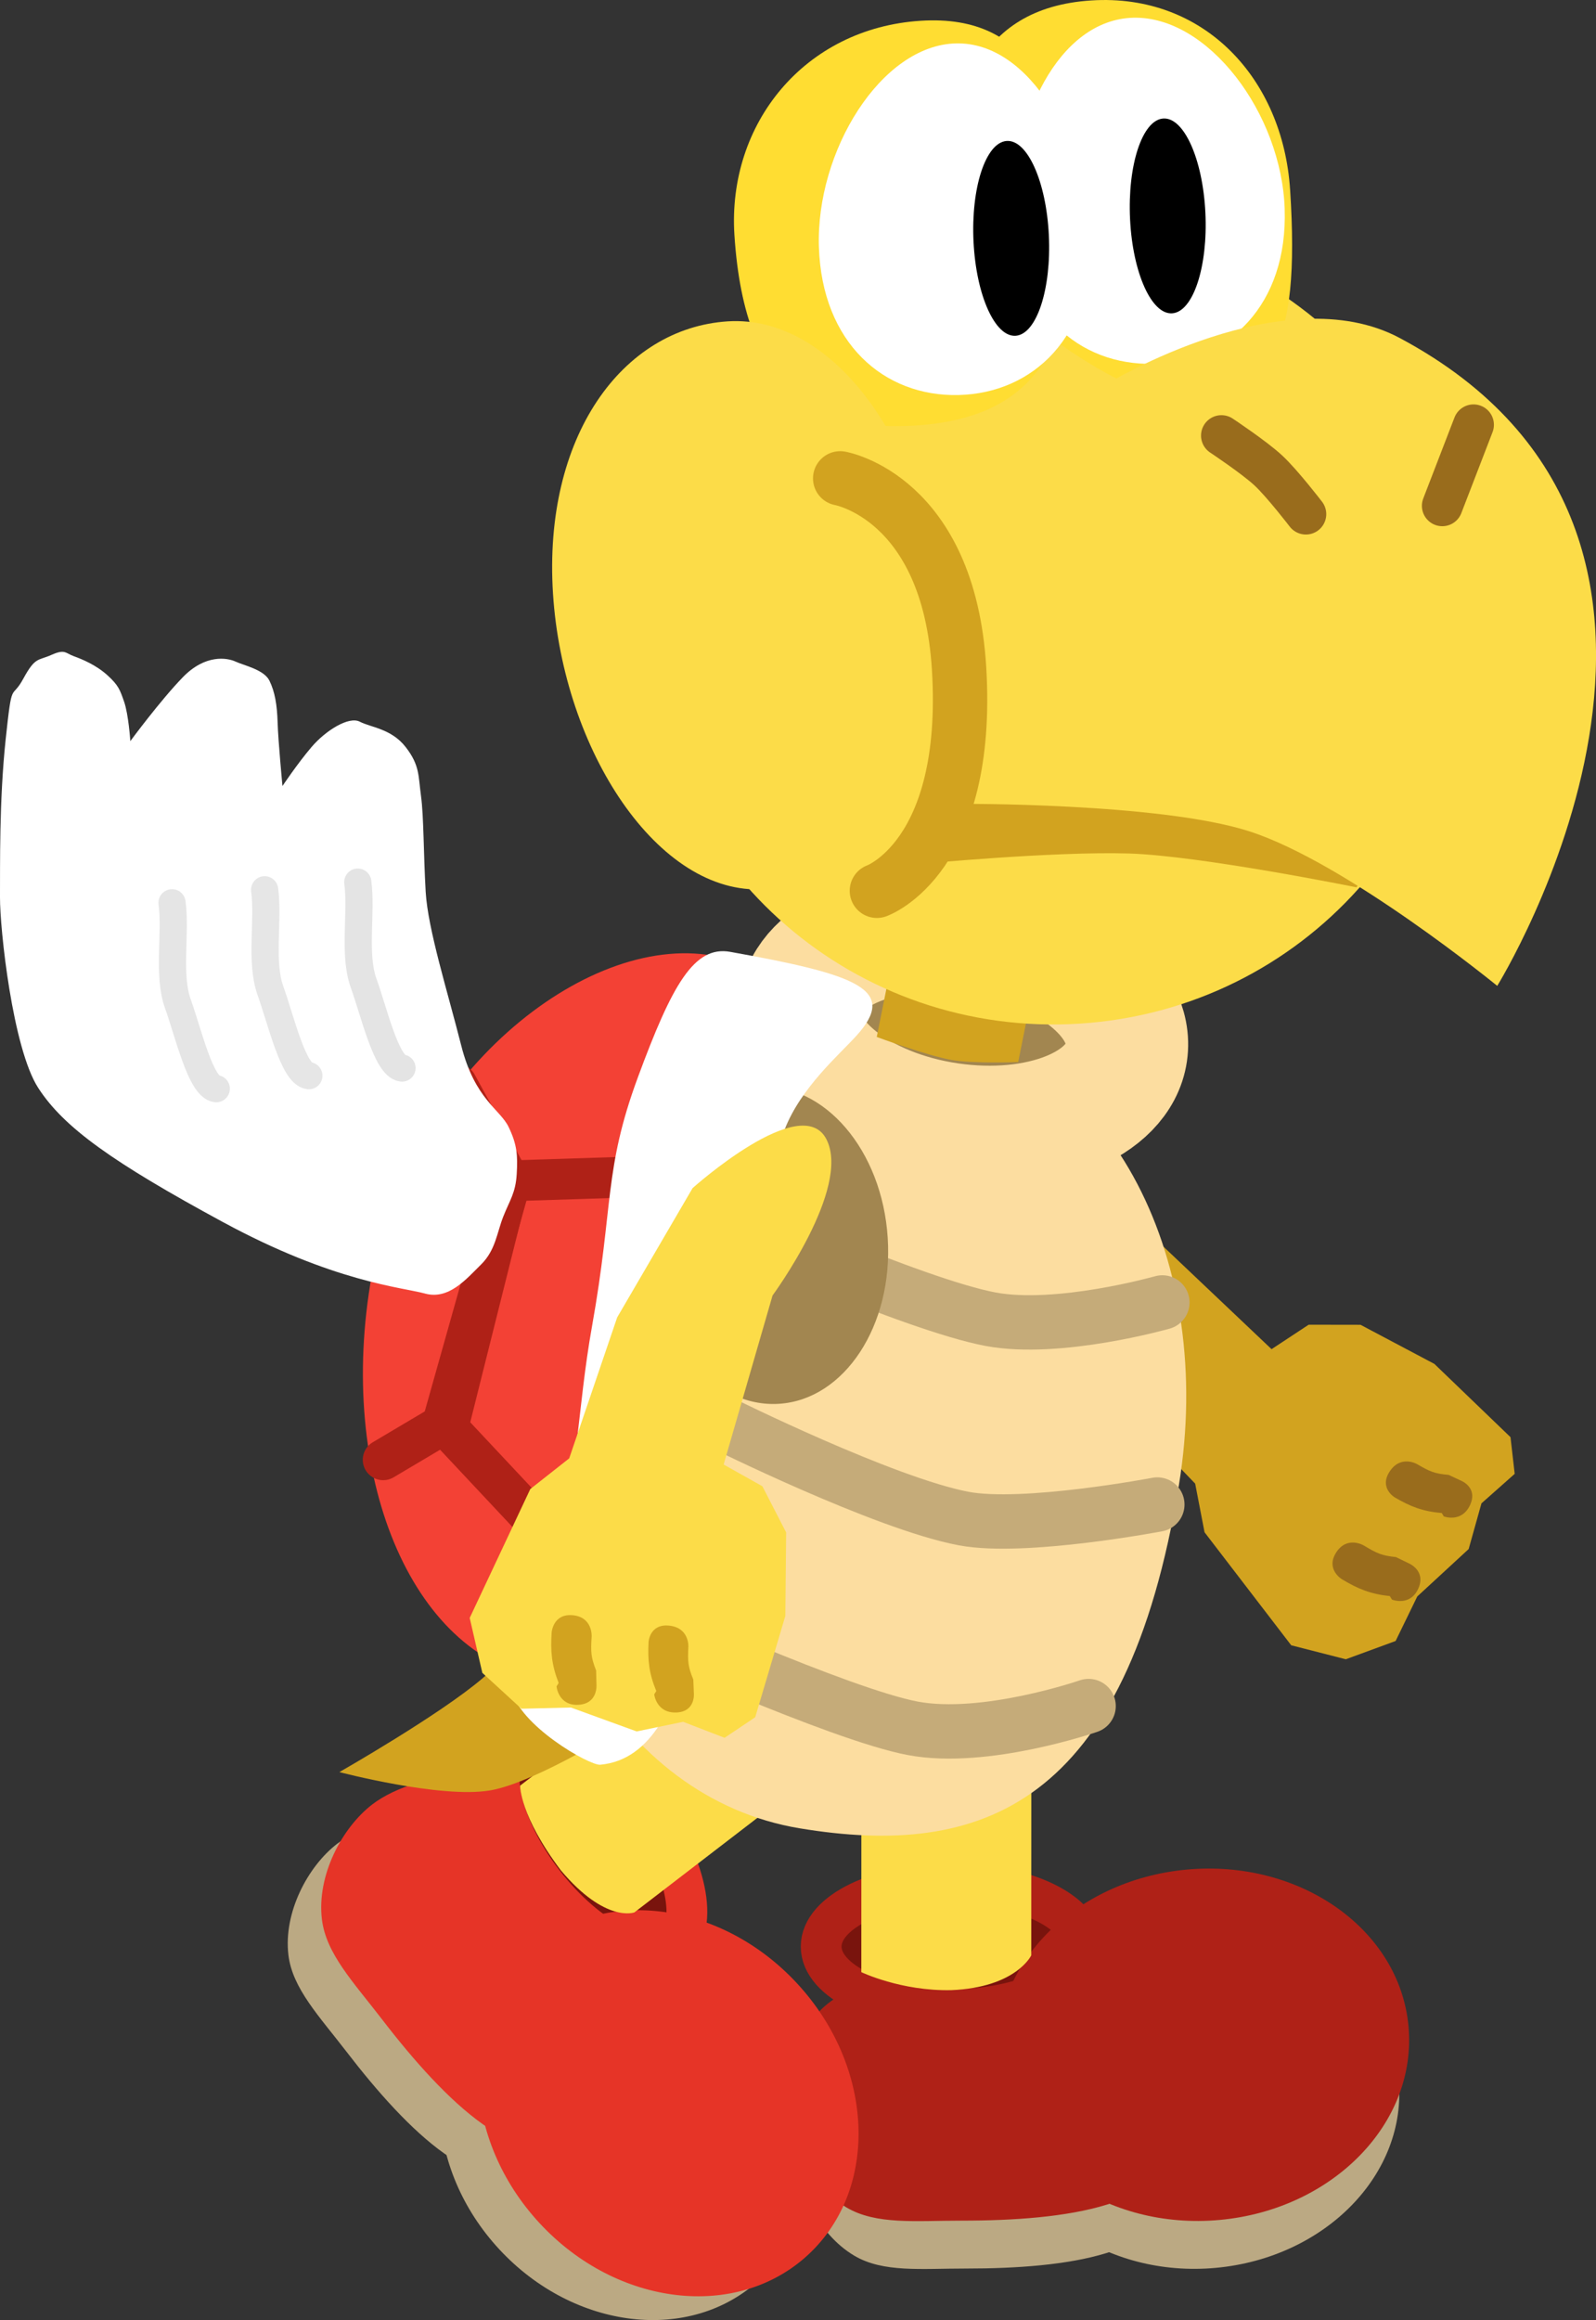 <svg version="1.1" xmlns="http://www.w3.org/2000/svg" xmlns:xlink="http://www.w3.org/1999/xlink" width="58.706" height="85.315" viewBox="0,0,58.706,85.315"><rect x="0" y="0" width="58.706" height="85.315" fill="#333333" stroke="none"/><g transform="translate(-206.364,-138.651)"><g data-paper-data="{&quot;isPaintingLayer&quot;:true}" fill-rule="nonzero" stroke-linejoin="miter" stroke-miterlimit="10" stroke-dasharray="" stroke-dashoffset="0" style="mix-blend-mode: normal"><g data-paper-data="{&quot;index&quot;:null}"><path d="M244.251,179.413c2.02,0.014 4.188,4.397 4.188,4.397l4.697,4.453l1.364,-0.899l1.909,0.003l2.716,1.438l2.8,2.694l0.154,1.349l-1.222,1.084l-0.471,1.681l-1.89,1.743l-0.797,1.638l-1.832,0.672l-2.008,-0.514l-3.188,-4.156l-0.345,-1.789l-3.795,-3.948l-2.949,-4.647c0,0 -1.351,-5.211 0.669,-5.197z" data-paper-data="{&quot;origPos&quot;:null}" fill="#d2a31f" stroke="#000000" stroke-width="0" stroke-linecap="round"/><path d="M258.532,197.069c-0.304,0.67 -0.968,0.403 -0.968,0.403l-0.078,-0.129c-0.714,-0.076 -1.171,-0.265 -1.763,-0.62c0,0 -0.61,-0.366 -0.208,-0.987c0.402,-0.621 1.012,-0.255 1.012,-0.255c0.489,0.294 0.661,0.373 1.185,0.428l0.459,0.223c0,0 0.665,0.267 0.361,0.937z" data-paper-data="{&quot;origPos&quot;:null}" fill="#996c1c" stroke="none" stroke-width="0.5" stroke-linecap="butt"/><path d="M260.434,194.002c-0.312,0.659 -0.962,0.411 -0.962,0.411l-0.075,-0.124c-0.703,-0.061 -1.149,-0.237 -1.726,-0.573c0,0 -0.595,-0.346 -0.187,-0.96c0.408,-0.614 1.002,-0.267 1.002,-0.267c0.477,0.278 0.645,0.352 1.161,0.396l0.449,0.209c0,0 0.65,0.248 0.338,0.908z" data-paper-data="{&quot;origPos&quot;:null}" fill="#996c1c" stroke="none" stroke-width="0.5" stroke-linecap="butt"/></g><g data-paper-data="{&quot;index&quot;:null}" stroke-linecap="butt"><g fill="#bba983" stroke="none" stroke-width="0"><path d="M249.423,219.118c-0.001,2.423 -3.803,2.954 -7.532,2.952c-1.637,-0.001 -3.044,0.158 -4.105,-0.473c-1.357,-0.805 -2.152,-2.558 -2.151,-3.917c0,-1.02 0.521,-2.495 1.372,-3.24c1.17,-1.025 2.965,-1.146 4.888,-1.146c3.32,0.001 7.53,3.4 7.529,5.823z"/><path d="M243.187,216.479c-0.325,-3.445 2.685,-6.539 6.723,-6.911c4.038,-0.371 7.576,2.121 7.901,5.566c0.325,3.445 -2.685,6.539 -6.723,6.911c-4.038,0.371 -7.576,-2.121 -7.901,-5.566z"/></g><g><path d="M249.511,217.261c-0.001,2.502 -3.927,3.05 -7.777,3.048c-1.691,-0.001 -3.143,0.163 -4.239,-0.488c-1.401,-0.831 -2.222,-2.641 -2.221,-4.044c0,-1.053 0.538,-2.576 1.416,-3.345c1.209,-1.058 3.062,-1.184 5.047,-1.183c3.428,0.001 7.775,3.51 7.774,6.012z" fill="#af2117" stroke="none" stroke-width="0"/><path d="M246.185,210.233c-0,1.277 -2.153,2.311 -4.809,2.31c-2.655,-0.001 -4.807,-1.036 -4.807,-2.313c0,-1.277 2.153,-2.311 4.809,-2.31c2.655,0.001 4.807,1.036 4.807,2.313z" fill="#79140d" stroke="#af2117" stroke-width="1.5"/><path d="M243.072,214.536c-0.336,-3.558 2.772,-6.752 6.942,-7.136c4.17,-0.383 7.823,2.19 8.158,5.747c0.336,3.558 -2.772,6.752 -6.942,7.136c-4.17,0.383 -7.823,-2.19 -8.158,-5.747z" fill="#af2117" stroke="none" stroke-width="0"/></g><path d="M238.046,211.171l0.005,-15.238l6.251,0.002l-0.005,14.618c0,0 -0.551,1.181 -2.942,1.28c-1.844,0.041 -3.309,-0.662 -3.309,-0.662z" fill="#fcdc48" stroke="none" stroke-width="0"/></g><g data-paper-data="{&quot;index&quot;:null}" stroke-linecap="butt"><g fill="#bba983" stroke="none" stroke-width="0"><path d="M226.033,218.258c-1.921,1.476 -4.659,-1.214 -6.932,-4.172c-0.998,-1.298 -1.98,-2.317 -2.128,-3.543c-0.189,-1.566 0.716,-3.265 1.794,-4.093c0.809,-0.621 2.296,-1.108 3.404,-0.887c1.526,0.303 2.716,1.652 3.888,3.177c2.022,2.632 1.895,8.042 -0.027,9.518z"/><path d="M224.324,211.705c2.533,-2.358 6.821,-1.858 9.576,1.117c2.756,2.975 2.937,7.298 0.403,9.656c-2.533,2.358 -6.821,1.858 -9.576,-1.117c-2.756,-2.975 -2.937,-7.298 -0.403,-9.656z"/></g><g><path d="M227.559,217.196c-1.984,1.524 -4.811,-1.254 -7.157,-4.308c-1.03,-1.341 -2.044,-2.392 -2.197,-3.658c-0.195,-1.617 0.739,-3.371 1.852,-4.226c0.835,-0.641 2.37,-1.144 3.515,-0.916c1.576,0.313 2.805,1.706 4.014,3.28c2.088,2.718 1.956,8.304 -0.028,9.828z" fill="#e63427" stroke="none" stroke-width="0"/><path d="M231.103,210.276c-1.012,0.778 -3.144,-0.299 -4.762,-2.404c-1.618,-2.106 -2.109,-4.443 -1.096,-5.221c1.012,-0.778 3.144,0.299 4.762,2.404c1.618,2.106 2.109,4.443 1.096,5.221z" fill="#79140d" stroke="#e63427" stroke-width="1.5"/><path d="M225.794,210.43c2.616,-2.435 7.043,-1.918 9.888,1.154c2.846,3.072 3.032,7.536 0.417,9.971c-2.616,2.435 -7.043,1.918 -9.888,-1.154c-2.846,-3.072 -3.032,-7.536 -0.417,-9.971z" fill="#e63427" stroke="none" stroke-width="0"/></g><path d="M237.482,195.111l3.809,4.957l-11.592,8.906c0,0 -1.063,0.406 -2.707,-1.548c-1.515,-2.01 -1.497,-3.113 -1.497,-3.113z" fill="#fcdc48" stroke="none" stroke-width="0"/></g><path d="M224.374,204.491c-1.807,0.301 -5.527,-0.676 -5.527,-0.676c0,0 3.708,-2.113 5.277,-3.458c1.263,-1.083 3.421,-3.997 3.421,-3.997l1.953,5.68c0,0 -3.384,2.162 -5.124,2.452z" fill="#d2a31f" stroke="#000000" stroke-width="0" stroke-linecap="round"/><g><path d="M226.138,189.14c1.35,-8.14 7.853,-13.843 14.527,-12.737c6.673,1.106 10.395,8.701 9.065,16.844c-1.933,11.838 -7.278,13.741 -13.952,12.635c-6.673,-1.106 -10.989,-8.602 -9.64,-16.743z" fill="#fcdda0" stroke="#00beff" stroke-width="0" stroke-linecap="butt"/><path d="M249.119,186.545c0,0 -3.826,1.086 -6.321,0.616c-2.816,-0.53 -9.731,-3.637 -9.731,-3.637" fill="none" stroke="#c5ab79" stroke-width="2" stroke-linecap="round"/><path d="M247.796,177.358c-0.284,1.935 -3.203,3.109 -6.519,2.622c-3.317,-0.487 -5.775,-2.45 -5.491,-4.384c0.284,-1.935 3.203,-3.109 6.519,-2.622c3.317,0.487 5.775,2.45 5.491,4.384z" fill="#a28650" stroke="#fcdda0" stroke-width="4.5" stroke-linecap="butt"/><path d="M248.934,193.976c0,0 -4.905,0.933 -7.117,0.517c-2.933,-0.552 -8.936,-3.538 -8.936,-3.538" fill="none" stroke="#c5ab79" stroke-width="2" stroke-linecap="round"/><path d="M238.614,176.782l1.054,-5.262l5.203,0.923l-1.054,5.262c0,0 -1.646,0.066 -2.457,-0.078c-0.912,-0.162 -2.746,-0.845 -2.746,-0.845z" fill="#d2a31f" stroke="none" stroke-width="0" stroke-linecap="butt"/><path d="M230.277,184.725c-0.206,-3.218 1.584,-5.952 3.997,-6.107c2.414,-0.154 4.537,2.329 4.743,5.547c0.206,3.218 -1.584,5.952 -3.997,6.107c-2.414,0.154 -4.537,-2.329 -4.743,-5.547z" fill="#a28650" stroke="none" stroke-width="NaN" stroke-linecap="butt"/><path d="M246.406,201.387c0,0 -3.806,1.319 -6.464,0.819c-2.692,-0.507 -9.908,-3.784 -9.908,-3.784" fill="none" stroke="#c5ab79" stroke-width="2" stroke-linecap="round"/><path d="M233.555,188.557c-1.312,7.331 -2.633,12.632 -7.35,11.788c-4.717,-0.844 -7.478,-7.471 -6.166,-14.801c1.312,-7.331 7.827,-12.594 12.545,-11.75c4.717,0.844 2.283,7.433 0.972,14.764z" fill="#f34135" stroke="#000000" stroke-width="0" stroke-linecap="butt"/><g fill="none" stroke="#af2117" stroke-width="1.5" stroke-linecap="round"><path d="M223.163,178.521l1.977,3.607l-2.512,8.916l-2.17,1.287" data-paper-data="{&quot;origPos&quot;:null}"/><path d="M226.578,195.16l-3.744,-3.994l2.277,-9.092l4.082,-0.13" data-paper-data="{&quot;origPos&quot;:null}"/></g><path d="M233.514,188.47c-1.235,6.905 -1.276,14.726 -5.072,15.074c-0.392,0.036 -3.012,-1.456 -3.268,-2.784c-0.256,-1.328 0.531,-2.309 1.674,-5.47c0.761,-2.106 0.745,-4.808 1.29,-7.854c0.804,-4.492 0.429,-5.754 1.688,-9.166c1.259,-3.412 2.071,-4.855 3.399,-4.617c4.717,0.844 6.18,1.391 4.638,3.088c-0.65,0.715 -2.041,1.907 -2.638,3.447c-1.378,3.559 -1.71,8.281 -1.71,8.281z" fill="#ffffff" stroke="none" stroke-width="0" stroke-linecap="butt"/></g><g><g stroke-width="0"><path d="M260.035,160.691c0.518,8.09 -5.729,15.075 -13.954,15.601c-8.224,0.526 -15.311,-5.605 -15.829,-13.695c-0.518,-8.09 5.729,-15.075 13.954,-15.601c8.224,-0.526 15.311,5.605 15.829,13.695z" fill="#fcdc48" stroke="none" stroke-linecap="butt"/><path d="M245.76,146.497c0.378,5.911 -2.298,7.582 -5.717,7.801c-3.419,0.219 -6.279,-0.977 -6.665,-7.009c-0.262,-4.09 2.581,-7.601 6.85,-7.874c4.148,-0.265 5.27,2.992 5.532,7.081z" fill="#ffdd32" stroke="#ff0000" stroke-linecap="butt"/><path d="M253.819,145.634c0.378,5.911 -0.679,7.479 -4.099,7.698c-1.711,0.11 -8.091,-3.891 -8.284,-6.905c-0.262,-4.09 0.801,-7.487 5.07,-7.76c4.148,-0.265 7.051,2.878 7.312,6.967z" fill="#ffdd32" stroke="#ff0000" stroke-linecap="butt"/><path d="M240.865,160.808c0.369,5.766 -2.507,10.291 -6.395,10.54c-3.889,0.249 -7.396,-5.101 -7.765,-10.867c-0.369,-5.766 2.54,-9.764 6.429,-10.013c3.889,-0.249 7.362,4.574 7.731,10.34z" fill="#fcdc48" stroke="#d2a31f" stroke-linecap="butt"/><path d="M246.452,147.488c0.116,3.52 -2.073,5.62 -4.825,5.689c-2.752,0.069 -5.026,-1.919 -5.141,-5.439c-0.116,-3.52 2.283,-7.421 5.035,-7.491c2.752,-0.069 4.816,3.72 4.932,7.24z" fill="#ffffff" stroke="none" stroke-linecap="butt"/><path d="M253.618,146.34c0.116,3.52 -2.073,5.62 -4.825,5.689c-2.752,0.069 -5.026,-1.919 -5.141,-5.439c-0.116,-3.52 1.646,-7.218 4.398,-7.287c2.752,-0.069 5.453,3.517 5.569,7.036z" fill="#ffffff" stroke="none" stroke-linecap="butt"/><path d="M244.944,147.299c0.096,1.978 -0.447,3.634 -1.212,3.698c-0.765,0.065 -1.463,-1.486 -1.559,-3.464c-0.096,-1.978 0.447,-3.634 1.212,-3.698c0.765,-0.065 1.463,1.486 1.559,3.464z" fill="#000000" stroke="none" stroke-linecap="butt"/><path d="M250.702,146.474c0.096,1.978 -0.447,3.634 -1.212,3.698c-0.765,0.065 -1.463,-1.486 -1.559,-3.464c-0.096,-1.978 0.447,-3.634 1.212,-3.698c0.765,-0.065 1.463,1.486 1.559,3.464z" fill="#000000" stroke="none" stroke-linecap="butt"/><path d="M240.358,169.574l2.674,-3.932l15.622,2.483l-2.394,3.155c0,0 -5.743,-1.163 -8.373,-1.244c-2.761,-0.085 -7.753,0.389 -7.753,0.389z" fill="#d2a31f" stroke="#d2a31f" stroke-linecap="round"/></g><g stroke-linecap="round"><path d="M247.132,152.741c0,0 6.457,-3.936 10.718,-1.661c13.792,7.362 3.587,23.824 3.587,23.824c0,0 -5.544,-4.536 -9.127,-5.686c-3.291,-1.056 -10.716,-1.008 -10.716,-1.008" fill="#fcdc48" stroke="#d2a31f" stroke-width="0"/><path d="M251.292,154.668c0,0 1.208,0.801 1.728,1.285c0.515,0.479 1.378,1.604 1.378,1.604" fill="none" stroke="#996c1c" stroke-width="1.5"/><path d="M259.416,157.251l1.149,-2.979" data-paper-data="{&quot;index&quot;:null}" fill="none" stroke="#996c1c" stroke-width="1.5"/><path d="M237.269,156.242c0,0 3.989,0.685 4.373,6.992c0.424,6.958 -3.023,8.173 -3.023,8.173" fill="none" stroke="#d2a31f" stroke-width="2"/></g></g><g data-paper-data="{&quot;origRot&quot;:0}" stroke-linecap="round"><path d="M222,186.218c-0.872,-0.236 -3.361,-0.421 -7.433,-2.627c-4.072,-2.206 -5.86,-3.482 -6.799,-4.938c-0.939,-1.456 -1.411,-5.844 -1.404,-7.011c0.006,-1.167 -0.031,-3.552 0.209,-5.807c0.24,-2.255 0.204,-1.409 0.646,-2.223c0.442,-0.814 0.537,-0.656 1.037,-0.879c0.5,-0.223 0.507,-0.067 0.825,0.049c0.318,0.115 0.824,0.327 1.235,0.7c0.411,0.372 0.465,0.547 0.614,0.976c0.162,0.466 0.228,1.446 0.228,1.446c0,0 1.099,-1.492 1.929,-2.348c0.83,-0.857 1.635,-0.719 1.943,-0.576c0.308,0.143 1.047,0.294 1.245,0.702c0.198,0.408 0.281,0.874 0.301,1.548c0.02,0.674 0.178,2.325 0.178,2.325c0,0 0.545,-0.818 1.066,-1.43c0.521,-0.612 1.375,-1.145 1.779,-0.935c0.404,0.21 1.159,0.254 1.686,0.931c0.526,0.677 0.463,1.062 0.565,1.802c0.102,0.74 0.092,2.149 0.172,3.524c0.08,1.375 0.805,3.664 1.307,5.649c0.502,1.985 1.427,2.342 1.741,2.992c0.314,0.65 0.341,1.048 0.3,1.741c-0.041,0.693 -0.259,0.962 -0.495,1.56c-0.236,0.597 -0.279,1.232 -0.82,1.765c-0.541,0.533 -1.183,1.301 -2.055,1.065z" data-paper-data="{&quot;origPos&quot;:null}" fill="#ffffff" stroke="#000000" stroke-width="0"/><path d="M214.319,178.685c-0.573,-0.068 -1.027,-2.052 -1.412,-3.121c-0.385,-1.069 -0.062,-2.591 -0.215,-3.716" data-paper-data="{&quot;origPos&quot;:null}" fill="none" stroke="#e5e5e5" stroke-width="1"/><path d="M217.725,178.207c-0.573,-0.068 -1.027,-2.052 -1.412,-3.121c-0.385,-1.069 -0.062,-2.591 -0.215,-3.716" data-paper-data="{&quot;origPos&quot;:null}" fill="none" stroke="#e6e6e6" stroke-width="1"/><path d="M221.151,177.926c-0.573,-0.068 -1.027,-2.052 -1.412,-3.121c-0.385,-1.069 -0.062,-2.591 -0.215,-3.716" data-paper-data="{&quot;origPos&quot;:null}" fill="none" stroke="#e4e4e4" stroke-width="1"/></g><g><path d="M236.764,180.548c0.916,1.801 -1.983,5.74 -1.983,5.74l-1.799,6.217l1.425,0.799l0.874,1.697l-0.03,3.073l-1.108,3.724l-1.127,0.756l-1.524,-0.588l-1.71,0.354l-2.417,-0.879l-1.821,0.044l-1.438,-1.319l-0.465,-2.02l2.229,-4.74l1.431,-1.128l1.765,-5.184l2.774,-4.754c0,0 4.009,-3.593 4.924,-1.792z" data-paper-data="{&quot;origPos&quot;:null}" fill="#fcdc48" stroke="#000000" stroke-width="0" stroke-linecap="round"/><path d="M227.637,201.341c-0.734,0.038 -0.802,-0.675 -0.802,-0.675l0.078,-0.129c-0.261,-0.669 -0.302,-1.162 -0.258,-1.851c0,0 0.045,-0.71 0.781,-0.639c0.736,0.072 0.691,0.782 0.691,0.782c-0.036,0.57 -0.028,0.759 0.164,1.25l0.013,0.51c0,0 0.068,0.713 -0.666,0.751z" data-paper-data="{&quot;origPos&quot;:null}" fill="#d2a31f" stroke="none" stroke-width="0.5" stroke-linecap="butt"/><path d="M231.235,201.623c-0.729,0.026 -0.807,-0.666 -0.807,-0.666l0.076,-0.123c-0.269,-0.652 -0.317,-1.13 -0.284,-1.797c0,0 0.034,-0.688 0.767,-0.607c0.732,0.08 0.698,0.768 0.698,0.768c-0.028,0.551 -0.016,0.735 0.181,1.213l0.02,0.495c0,0 0.078,0.692 -0.651,0.718z" data-paper-data="{&quot;origPos&quot;:null}" fill="#d2a31f" stroke="none" stroke-width="0.5" stroke-linecap="butt"/></g></g></g></svg>